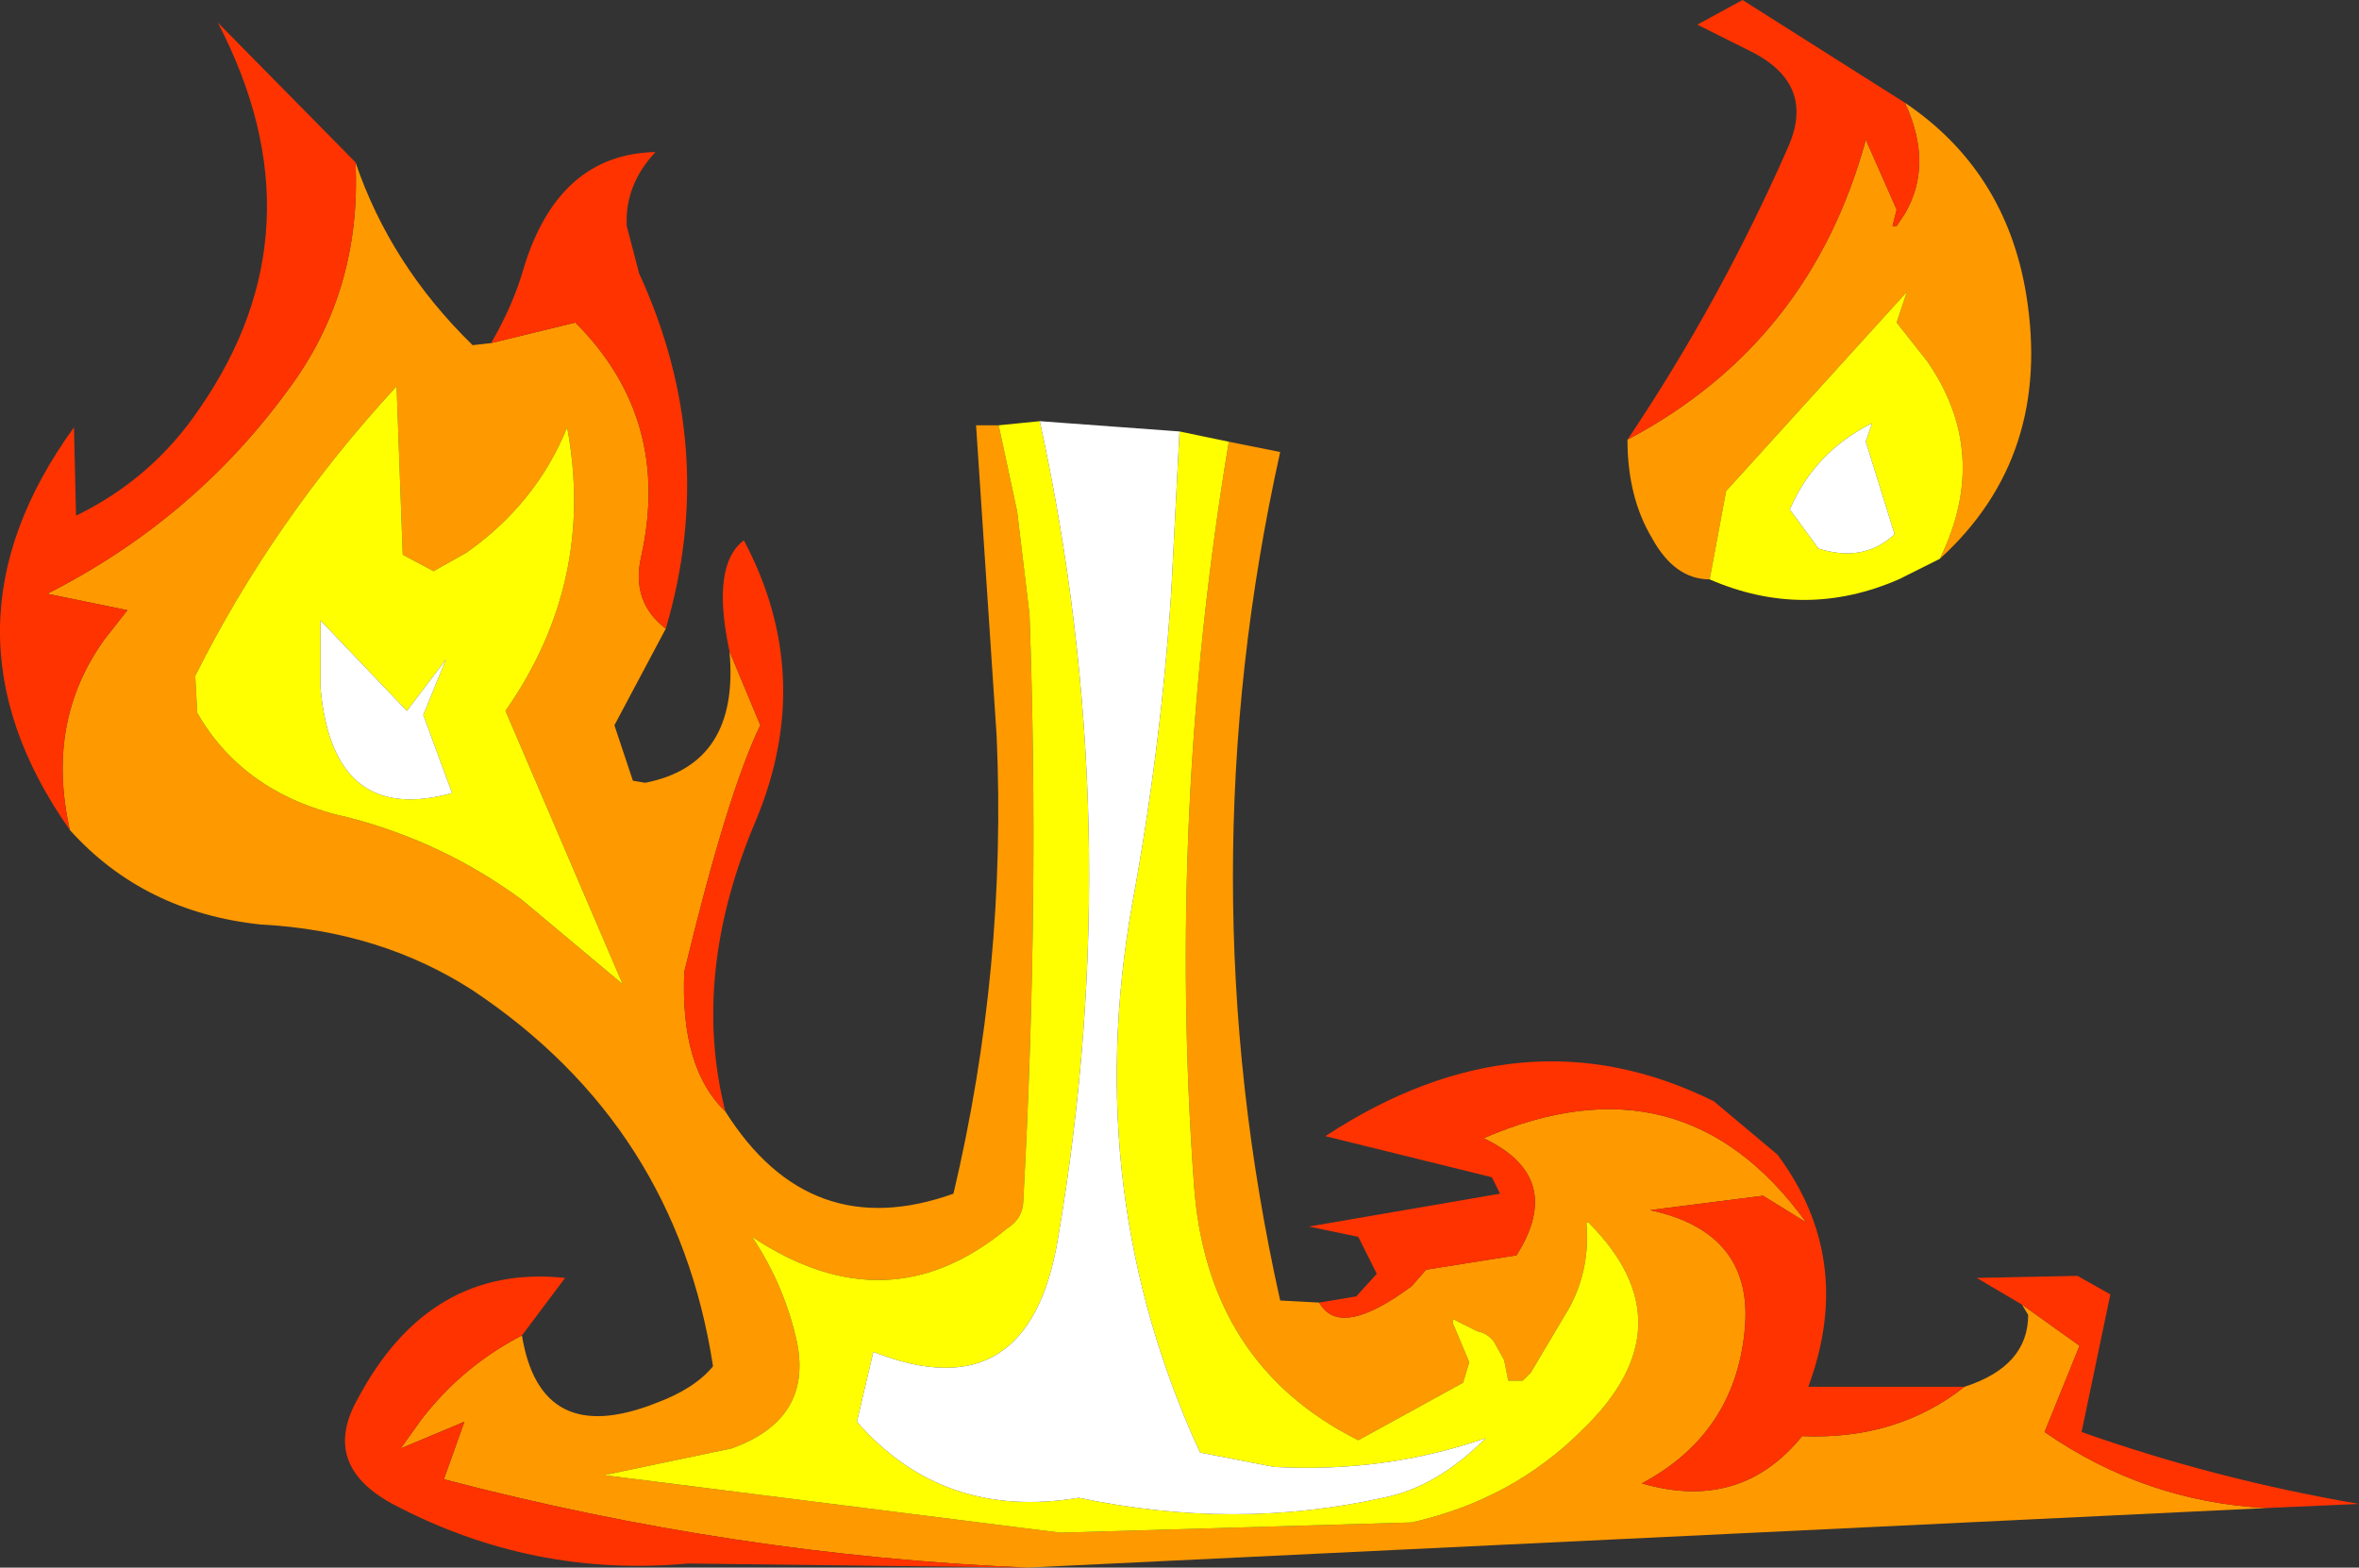 <?xml version="1.0" encoding="UTF-8" standalone="no"?>
<svg xmlns:xlink="http://www.w3.org/1999/xlink" height="38.15px" width="57.4px" xmlns="http://www.w3.org/2000/svg">
  <rect width="100%" height="100%" fill="#333333" stroke="none"/>
  <g transform="matrix(1.0, 0.0, 0.0, 1.0, 22.4, 30.85)">
    <path d="M17.2 -20.15 Q21.65 -22.5 23.0 -27.45 L23.75 -25.75 23.65 -25.35 23.75 -25.35 23.95 -25.65 Q24.65 -26.85 23.95 -28.35 26.4 -26.7 26.9 -23.7 27.55 -19.75 24.8 -17.25 26.05 -19.8 24.5 -22.05 L23.75 -23.0 24.0 -23.75 19.6 -18.9 19.2 -16.75 Q18.35 -16.75 17.8 -17.75 17.2 -18.75 17.2 -20.15 M7.5 -20.1 L8.75 -19.85 Q6.45 -9.5 8.75 0.8 L9.7 0.85 Q10.2 1.75 11.95 0.45 L12.3 0.05 14.5 -0.3 Q15.7 -2.2 13.7 -3.15 18.55 -5.25 21.55 -1.1 L20.5 -1.75 17.75 -1.4 Q20.3 -0.85 20.05 1.55 19.8 4.05 17.55 5.25 19.95 5.95 21.45 4.1 23.75 4.2 25.4 2.9 26.95 2.4 26.95 1.15 L26.8 0.9 28.2 1.9 27.35 4.0 Q29.8 5.7 32.75 5.85 L2.6 7.3 Q-4.55 7.0 -11.6 5.15 L-11.1 3.75 -12.65 4.4 -12.15 3.7 Q-11.15 2.4 -9.7 1.65 -9.25 4.4 -6.45 3.3 -5.5 2.95 -5.05 2.4 -5.95 -3.45 -10.9 -6.75 -13.15 -8.2 -16.05 -8.35 -18.9 -8.65 -20.7 -10.65 -21.3 -13.3 -19.85 -15.3 L-19.3 -16.0 -21.25 -16.4 Q-17.7 -18.2 -15.4 -21.35 -13.6 -23.75 -13.75 -26.9 -12.9 -24.4 -10.9 -22.45 L-10.45 -22.5 -8.4 -23.0 Q-6.05 -20.65 -6.8 -17.3 -7.05 -16.2 -6.2 -15.55 L-7.45 -13.2 -7.0 -11.85 -6.7 -11.8 Q-4.4 -12.25 -4.65 -15.0 L-3.9 -13.2 Q-4.7 -11.55 -5.75 -7.2 -5.85 -4.85 -4.75 -3.8 -2.7 -0.55 0.8 -1.8 2.1 -7.3 1.85 -12.95 L1.35 -20.5 1.9 -20.5 2.35 -18.4 2.65 -15.9 Q2.9 -9.0 2.5 -1.65 2.5 -1.2 2.1 -0.95 -0.8 1.45 -4.1 -0.75 -3.3 0.45 -3.0 1.85 -2.65 3.7 -4.6 4.4 L-7.7 5.05 3.4 6.45 11.95 6.2 Q14.4 5.65 16.1 3.95 18.75 1.4 16.25 -1.1 L16.2 -1.1 Q16.3 0.0 15.8 0.95 L14.85 2.55 14.65 2.75 14.3 2.75 14.2 2.25 13.95 1.8 Q13.8 1.6 13.55 1.55 L12.95 1.25 12.95 1.35 13.35 2.3 13.2 2.8 10.65 4.2 Q6.95 2.35 6.65 -2.05 6.0 -11.1 7.5 -20.1 M-8.6 -20.45 Q-9.35 -18.6 -11.05 -17.4 L-11.85 -16.95 -12.6 -17.35 -12.75 -21.45 Q-15.75 -18.2 -17.65 -14.4 L-17.6 -13.5 Q-16.45 -11.5 -13.9 -10.95 -11.6 -10.35 -9.7 -8.95 L-7.25 -6.9 -10.1 -13.55 Q-7.9 -16.7 -8.6 -20.45" fill="#ff9900" fill-rule="evenodd" stroke="none"/>
    <path d="M23.95 -28.35 Q24.65 -26.85 23.95 -25.65 L23.75 -25.35 23.65 -25.35 23.75 -25.75 23.0 -27.45 Q21.65 -22.5 17.2 -20.15 19.45 -23.5 21.1 -27.25 21.8 -28.8 20.2 -29.6 L18.9 -30.25 20.0 -30.85 23.95 -28.35 M9.7 0.85 L10.6 0.7 11.1 0.15 10.65 -0.75 9.45 -1.0 14.1 -1.8 13.9 -2.2 9.85 -3.2 Q14.65 -6.35 19.3 -4.05 L20.85 -2.75 Q22.75 -0.2 21.6 2.9 L25.4 2.9 Q23.75 4.2 21.45 4.1 19.95 5.95 17.55 5.25 19.8 4.05 20.05 1.55 20.3 -0.85 17.75 -1.4 L20.5 -1.75 21.55 -1.1 Q18.55 -5.25 13.7 -3.15 15.7 -2.2 14.5 -0.3 L12.3 0.05 11.95 0.45 Q10.2 1.75 9.7 0.85 M26.8 0.9 L25.7 0.25 28.15 0.2 28.95 0.65 28.25 4.0 Q31.5 5.15 35.0 5.75 L32.75 5.85 Q29.8 5.7 27.35 4.0 L28.2 1.9 26.8 0.9 M2.6 7.3 L-5.65 7.2 Q-9.45 7.55 -12.85 5.75 -14.6 4.8 -13.7 3.2 -11.95 -0.1 -8.65 0.25 L-9.7 1.65 Q-11.15 2.4 -12.15 3.7 L-12.65 4.4 -11.1 3.75 -11.6 5.15 Q-4.55 7.0 2.6 7.3 M-20.7 -10.65 Q-24.15 -15.55 -20.6 -20.45 L-20.55 -18.3 Q-18.7 -19.2 -17.55 -20.9 -14.5 -25.3 -17.1 -30.3 L-13.75 -26.9 Q-13.6 -23.75 -15.4 -21.35 -17.7 -18.2 -21.25 -16.4 L-19.3 -16.0 -19.85 -15.3 Q-21.3 -13.3 -20.7 -10.65 M-10.45 -22.5 Q-9.9 -23.45 -9.65 -24.35 -8.8 -27.1 -6.45 -27.15 -7.2 -26.35 -7.15 -25.35 L-6.85 -24.2 Q-4.9 -19.95 -6.2 -15.55 -7.05 -16.2 -6.8 -17.3 -6.05 -20.65 -8.4 -23.0 L-10.45 -22.5 M-4.65 -15.0 Q-5.1 -17.1 -4.3 -17.7 -2.55 -14.4 -4.0 -10.9 -5.6 -7.15 -4.75 -3.8 -5.85 -4.85 -5.75 -7.2 -4.7 -11.55 -3.9 -13.2 L-4.65 -15.0" fill="#ff3300" fill-rule="evenodd" stroke="none"/>
    <path d="M19.2 -16.75 L19.6 -18.9 24.0 -23.75 23.75 -23.0 24.5 -22.05 Q26.05 -19.8 24.8 -17.25 L23.8 -16.75 Q21.5 -15.75 19.2 -16.75 M1.9 -20.5 L2.9 -20.6 Q5.05 -10.75 3.35 -0.75 2.65 3.55 -1.15 2.05 L-1.55 3.75 Q0.55 6.15 3.85 5.6 7.65 6.4 11.25 5.6 12.55 5.35 13.75 4.15 11.3 5.0 8.6 4.85 L6.8 4.5 Q3.9 -1.8 5.15 -8.85 5.85 -12.65 6.1 -16.45 L6.3 -20.35 7.5 -20.1 Q6.0 -11.1 6.65 -2.05 6.95 2.35 10.65 4.2 L13.2 2.8 13.35 2.3 12.95 1.35 12.95 1.25 13.55 1.55 Q13.8 1.6 13.95 1.8 L14.2 2.25 14.3 2.75 14.65 2.75 14.85 2.55 15.8 0.95 Q16.3 0.0 16.2 -1.1 L16.25 -1.1 Q18.75 1.4 16.1 3.95 14.4 5.65 11.95 6.2 L3.4 6.45 -7.7 5.05 -4.6 4.4 Q-2.65 3.7 -3.0 1.85 -3.3 0.45 -4.1 -0.75 -0.8 1.45 2.1 -0.95 2.5 -1.2 2.5 -1.65 2.9 -9.0 2.65 -15.9 L2.35 -18.4 1.9 -20.5 M23.15 -20.55 Q21.75 -19.85 21.15 -18.45 L21.85 -17.5 Q22.95 -17.15 23.7 -17.85 L23.0 -20.1 23.15 -20.55 M-8.6 -20.45 Q-7.9 -16.7 -10.1 -13.55 L-7.25 -6.9 -9.7 -8.95 Q-11.6 -10.35 -13.9 -10.95 -16.45 -11.5 -17.6 -13.5 L-17.65 -14.4 Q-15.75 -18.2 -12.75 -21.45 L-12.6 -17.35 -11.85 -16.95 -11.05 -17.4 Q-9.35 -18.6 -8.6 -20.45 M-11.55 -14.8 L-12.5 -13.55 -14.6 -15.75 -14.6 -14.1 Q-14.3 -10.75 -11.4 -11.55 L-12.1 -13.45 -11.55 -14.8" fill="#ffff00" fill-rule="evenodd" stroke="none"/>
    <path d="M2.9 -20.6 L6.3 -20.35 6.1 -16.45 Q5.85 -12.65 5.15 -8.85 3.9 -1.8 6.8 4.5 L8.6 4.85 Q11.3 5.0 13.75 4.15 12.55 5.35 11.25 5.6 7.65 6.4 3.85 5.6 0.55 6.15 -1.55 3.75 L-1.15 2.05 Q2.65 3.55 3.35 -0.75 5.05 -10.75 2.9 -20.6 M23.15 -20.55 L23.0 -20.1 23.7 -17.85 Q22.95 -17.15 21.85 -17.5 L21.15 -18.45 Q21.75 -19.85 23.15 -20.55 M-11.55 -14.8 L-12.1 -13.45 -11.4 -11.55 Q-14.3 -10.75 -14.6 -14.1 L-14.6 -15.75 -12.5 -13.55 -11.55 -14.8" fill="#ffffff" fill-rule="evenodd" stroke="none"/>
  </g>
</svg>
